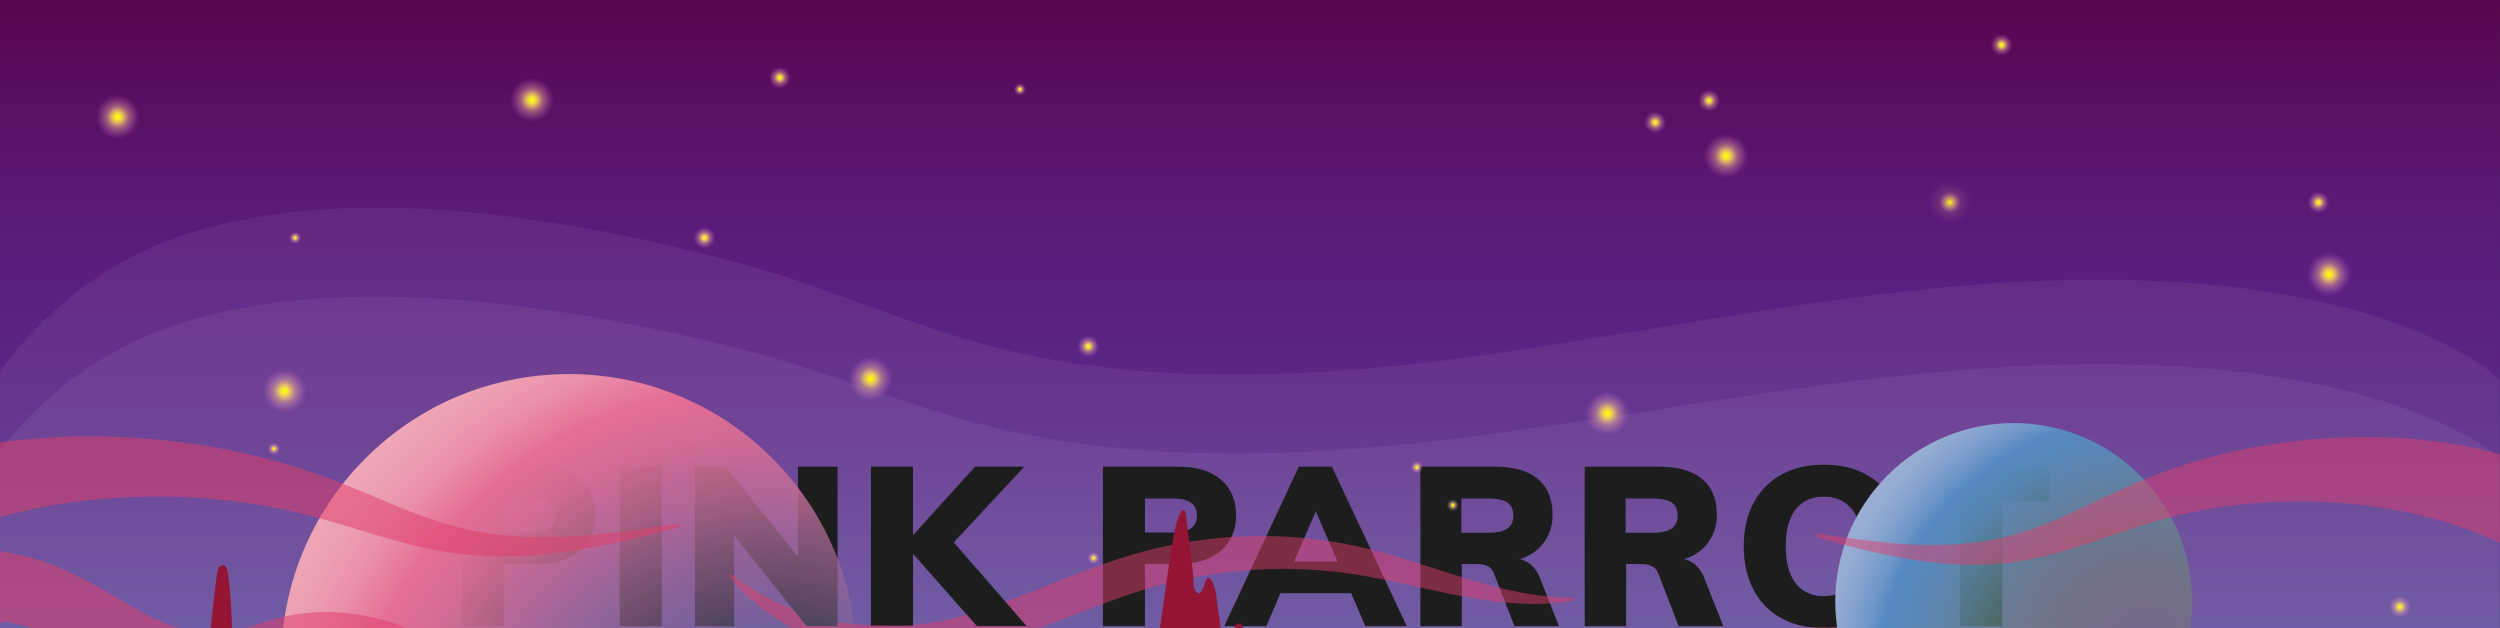 <svg xmlns="http://www.w3.org/2000/svg" xmlns:xlink="http://www.w3.org/1999/xlink" viewBox="0 0 1619 406.77"><rect x="0" y="0" width="1619" height="406.77" fill="#333333" stroke="none"/><defs><style>.cls-1{fill:none;}.cls-2{isolation:isolate;}.cls-3{clip-path:url(#clip-path);}.cls-4{fill:url(#Degradado_sin_nombre_410);}.cls-5{mix-blend-mode:overlay;}.cls-6{fill:#fff;opacity:0.06;}.cls-7{opacity:0.45;}.cls-8{fill:#e05079;}.cls-10,.cls-9{mix-blend-mode:hard-light;}.cls-9{fill:url(#Degradado_sin_nombre_240);}.cls-10{fill:url(#Degradado_sin_nombre_265);}.cls-11{opacity:0.49;}.cls-12{fill:#de3e6a;}.cls-13{opacity:0.5;}.cls-14{fill:url(#Degradado_sin_nombre_436);}.cls-15{fill:url(#Degradado_sin_nombre_381);}.cls-16{fill:url(#Degradado_sin_nombre_381-2);}.cls-17{fill:url(#Degradado_sin_nombre_381-3);}.cls-18{fill:url(#Degradado_sin_nombre_381-4);}.cls-19{fill:url(#Degradado_sin_nombre_381-5);}.cls-20{opacity:0.3;fill:url(#Degradado_sin_nombre_381-6);}.cls-21{fill:url(#Degradado_sin_nombre_381-7);}.cls-22{fill:url(#Degradado_sin_nombre_381-8);}.cls-23{fill:url(#Degradado_sin_nombre_381-9);}.cls-24{fill:url(#Degradado_sin_nombre_381-10);}.cls-25{fill:url(#Degradado_sin_nombre_381-11);}.cls-26{fill:url(#Degradado_sin_nombre_381-12);}.cls-27{fill:url(#Degradado_sin_nombre_381-13);}.cls-28{fill:url(#Degradado_sin_nombre_381-14);}.cls-29{fill:url(#Degradado_sin_nombre_381-15);}.cls-30{fill:url(#Degradado_sin_nombre_381-16);}.cls-31{fill:url(#Degradado_sin_nombre_381-17);}.cls-32{fill:url(#Degradado_sin_nombre_381-18);}.cls-33{fill:url(#Degradado_sin_nombre_381-19);}.cls-34{fill:url(#Degradado_sin_nombre_381-20);}.cls-35{fill:url(#Degradado_sin_nombre_381-21);}.cls-36{fill:url(#Degradado_sin_nombre_381-22);}.cls-37{fill:url(#Degradado_sin_nombre_381-23);}.cls-38{fill:url(#Degradado_sin_nombre_381-24);}.cls-39{fill:url(#Degradado_sin_nombre_381-25);}.cls-40{fill:url(#Degradado_sin_nombre_381-26);}.cls-41{fill:url(#Degradado_sin_nombre_381-27);}.cls-42{fill:url(#Degradado_sin_nombre_381-28);}.cls-43{fill:url(#Degradado_sin_nombre_381-29);}.cls-44{fill:url(#Degradado_sin_nombre_381-30);}.cls-45{fill:url(#Degradado_sin_nombre_381-31);}.cls-46{fill:url(#Degradado_sin_nombre_381-32);}.cls-47{opacity:0.53;}.cls-48{fill:url(#Degradado_sin_nombre_381-33);}.cls-49{fill:url(#Degradado_sin_nombre_381-34);}.cls-50{fill:url(#Degradado_sin_nombre_381-35);}.cls-51{fill:url(#Degradado_sin_nombre_381-36);}.cls-52{fill:url(#Degradado_sin_nombre_381-37);}.cls-53{fill:url(#Degradado_sin_nombre_381-38);}.cls-54{fill:url(#Degradado_sin_nombre_381-39);}.cls-55{fill:url(#Degradado_sin_nombre_381-40);}.cls-56{fill:url(#Degradado_sin_nombre_381-41);}.cls-57{fill:url(#Degradado_sin_nombre_381-42);}.cls-58{fill:url(#Degradado_sin_nombre_381-43);}.cls-59{fill:url(#Degradado_sin_nombre_381-44);}</style><clipPath id="clip-path"><rect class="cls-1" width="1618.92" height="406.77"/></clipPath><linearGradient id="Degradado_sin_nombre_410" x1="809.5" y1="851.61" x2="809.5" gradientUnits="userSpaceOnUse"><stop offset="0.27" stop-color="#6082bc"/><stop offset="0.34" stop-color="#5f71b2"/><stop offset="0.53" stop-color="#5d4597"/><stop offset="0.69" stop-color="#5c2987"/><stop offset="0.78" stop-color="#5b1f81"/><stop offset="0.86" stop-color="#5a1872"/><stop offset="1" stop-color="#57054e"/></linearGradient><radialGradient id="Degradado_sin_nombre_240" cx="-4664.2" cy="-528.08" r="389.91" gradientTransform="matrix(-0.37, -0.93, -0.93, 0.37, -1827.72, -3549.17)" gradientUnits="userSpaceOnUse"><stop offset="0.01" stop-color="#005b96" stop-opacity="0"/><stop offset="0.04" stop-color="#0c5c96" stop-opacity="0.05"/><stop offset="0.23" stop-color="#586296" stop-opacity="0.39"/><stop offset="0.4" stop-color="#946795" stop-opacity="0.65"/><stop offset="0.54" stop-color="#bf6b95" stop-opacity="0.84"/><stop offset="0.65" stop-color="#da6d95" stop-opacity="0.96"/><stop offset="0.72" stop-color="#e46e95"/><stop offset="0.74" stop-color="#e6789b"/><stop offset="0.79" stop-color="#ea8ea8"/><stop offset="0.85" stop-color="#ed9fb2"/><stop offset="0.91" stop-color="#eea8b7"/><stop offset="1" stop-color="#efabb9"/></radialGradient><radialGradient id="Degradado_sin_nombre_265" cx="-5446.69" cy="-958.39" r="241.82" gradientTransform="matrix(-0.37, -0.93, -0.93, 0.37, -1581.28, -4222.2)" gradientUnits="userSpaceOnUse"><stop offset="0.01" stop-color="#8c8f17" stop-opacity="0"/><stop offset="0.16" stop-color="#7d8e46" stop-opacity="0.28"/><stop offset="0.35" stop-color="#6c8c7a" stop-opacity="0.58"/><stop offset="0.52" stop-color="#5f8ba0" stop-opacity="0.81"/><stop offset="0.64" stop-color="#588ab7" stop-opacity="0.95"/><stop offset="0.72" stop-color="#558ac0"/><stop offset="0.76" stop-color="#6f97c8"/><stop offset="0.81" stop-color="#85a3ce"/><stop offset="0.86" stop-color="#96acd3"/><stop offset="0.92" stop-color="#9fb0d6"/><stop offset="1" stop-color="#a2b2d7"/></radialGradient><linearGradient id="Degradado_sin_nombre_436" x1="809.64" y1="1079.28" x2="809.64" y2="330.33" gradientUnits="userSpaceOnUse"><stop offset="0.37" stop-color="#cf3c51"/><stop offset="0.39" stop-color="#cb394f"/><stop offset="0.52" stop-color="#b32943"/><stop offset="0.67" stop-color="#a21d3b"/><stop offset="0.82" stop-color="#971636"/><stop offset="1" stop-color="#941434"/></linearGradient><radialGradient id="Degradado_sin_nombre_381" cx="344.48" cy="64.76" r="6.89" gradientUnits="userSpaceOnUse"><stop offset="0" stop-color="#fdff00"/><stop offset="0.25" stop-color="#fee04d" stop-opacity="0.7"/><stop offset="0.52" stop-color="#fec399" stop-opacity="0.4"/><stop offset="0.75" stop-color="#ffadd0" stop-opacity="0.18"/><stop offset="0.91" stop-color="#ff9ff2" stop-opacity="0.05"/><stop offset="1" stop-color="#ff9aff" stop-opacity="0"/></radialGradient><radialGradient id="Degradado_sin_nombre_381-2" cx="344.48" cy="64.76" r="14.48" xlink:href="#Degradado_sin_nombre_381"/><radialGradient id="Degradado_sin_nombre_381-3" cx="76.18" cy="75.79" r="6.89" xlink:href="#Degradado_sin_nombre_381"/><radialGradient id="Degradado_sin_nombre_381-4" cx="76.18" cy="75.79" r="14.48" xlink:href="#Degradado_sin_nombre_381"/><radialGradient id="Degradado_sin_nombre_381-5" cx="1262.72" cy="131.04" r="6.89" xlink:href="#Degradado_sin_nombre_381"/><radialGradient id="Degradado_sin_nombre_381-6" cx="1262.72" cy="131.04" r="14.48" xlink:href="#Degradado_sin_nombre_381"/><radialGradient id="Degradado_sin_nombre_381-7" cx="1508.32" cy="177.63" r="6.89" xlink:href="#Degradado_sin_nombre_381"/><radialGradient id="Degradado_sin_nombre_381-8" cx="1508.32" cy="177.63" r="14.48" xlink:href="#Degradado_sin_nombre_381"/><radialGradient id="Degradado_sin_nombre_381-9" cx="1117.85" cy="100.95" r="6.89" xlink:href="#Degradado_sin_nombre_381"/><radialGradient id="Degradado_sin_nombre_381-10" cx="1117.85" cy="100.95" r="14.48" xlink:href="#Degradado_sin_nombre_381"/><radialGradient id="Degradado_sin_nombre_381-11" cx="563.82" cy="245.2" r="6.89" xlink:href="#Degradado_sin_nombre_381"/><radialGradient id="Degradado_sin_nombre_381-12" cx="563.82" cy="245.2" r="14.48" xlink:href="#Degradado_sin_nombre_381"/><radialGradient id="Degradado_sin_nombre_381-13" cx="1040.96" cy="267.7" r="6.89" xlink:href="#Degradado_sin_nombre_381"/><radialGradient id="Degradado_sin_nombre_381-14" cx="1040.96" cy="267.7" r="14.48" xlink:href="#Degradado_sin_nombre_381"/><radialGradient id="Degradado_sin_nombre_381-15" cx="184.25" cy="253.23" r="6.89" xlink:href="#Degradado_sin_nombre_381"/><radialGradient id="Degradado_sin_nombre_381-16" cx="184.25" cy="253.23" r="14.48" xlink:href="#Degradado_sin_nombre_381"/><radialGradient id="Degradado_sin_nombre_381-17" cx="456.19" cy="154.02" r="3.45" xlink:href="#Degradado_sin_nombre_381"/><radialGradient id="Degradado_sin_nombre_381-18" cx="456.19" cy="154.02" r="7.24" xlink:href="#Degradado_sin_nombre_381"/><radialGradient id="Degradado_sin_nombre_381-19" cx="505.03" cy="50.28" r="3.45" xlink:href="#Degradado_sin_nombre_381"/><radialGradient id="Degradado_sin_nombre_381-20" cx="505.03" cy="50.28" r="7.24" xlink:href="#Degradado_sin_nombre_381"/><radialGradient id="Degradado_sin_nombre_381-21" cx="704.77" cy="224.28" r="3.45" xlink:href="#Degradado_sin_nombre_381"/><radialGradient id="Degradado_sin_nombre_381-22" cx="704.77" cy="224.28" r="7.24" xlink:href="#Degradado_sin_nombre_381"/><radialGradient id="Degradado_sin_nombre_381-23" cx="1296.21" cy="29.13" r="3.45" xlink:href="#Degradado_sin_nombre_381"/><radialGradient id="Degradado_sin_nombre_381-24" cx="1296.21" cy="29.13" r="7.24" xlink:href="#Degradado_sin_nombre_381"/><radialGradient id="Degradado_sin_nombre_381-25" cx="1554.16" cy="392.99" r="3.45" xlink:href="#Degradado_sin_nombre_381"/><radialGradient id="Degradado_sin_nombre_381-26" cx="1554.16" cy="392.99" r="7.24" xlink:href="#Degradado_sin_nombre_381"/><radialGradient id="Degradado_sin_nombre_381-27" cx="1501.43" cy="131.04" r="3.45" xlink:href="#Degradado_sin_nombre_381"/><radialGradient id="Degradado_sin_nombre_381-28" cx="1501.43" cy="131.04" r="7.24" xlink:href="#Degradado_sin_nombre_381"/><radialGradient id="Degradado_sin_nombre_381-29" cx="1106.81" cy="65.18" r="3.45" xlink:href="#Degradado_sin_nombre_381"/><radialGradient id="Degradado_sin_nombre_381-30" cx="1106.81" cy="65.18" r="7.24" xlink:href="#Degradado_sin_nombre_381"/><radialGradient id="Degradado_sin_nombre_381-31" cx="1071.9" cy="79.23" r="3.45" xlink:href="#Degradado_sin_nombre_381"/><radialGradient id="Degradado_sin_nombre_381-32" cx="1071.9" cy="79.23" r="7.24" xlink:href="#Degradado_sin_nombre_381"/><radialGradient id="Degradado_sin_nombre_381-33" cx="177.36" cy="290.63" r="1.95" xlink:href="#Degradado_sin_nombre_381"/><radialGradient id="Degradado_sin_nombre_381-34" cx="177.36" cy="290.63" r="4.09" xlink:href="#Degradado_sin_nombre_381"/><radialGradient id="Degradado_sin_nombre_381-35" cx="660.52" cy="57.86" r="1.95" xlink:href="#Degradado_sin_nombre_381"/><radialGradient id="Degradado_sin_nombre_381-36" cx="660.52" cy="57.86" r="4.09" xlink:href="#Degradado_sin_nombre_381"/><radialGradient id="Degradado_sin_nombre_381-37" cx="708.22" cy="361.37" r="1.95" xlink:href="#Degradado_sin_nombre_381"/><radialGradient id="Degradado_sin_nombre_381-38" cx="708.22" cy="361.37" r="4.09" xlink:href="#Degradado_sin_nombre_381"/><radialGradient id="Degradado_sin_nombre_381-39" cx="191.15" cy="154.02" r="1.95" xlink:href="#Degradado_sin_nombre_381"/><radialGradient id="Degradado_sin_nombre_381-40" cx="191.15" cy="154.02" r="4.08" xlink:href="#Degradado_sin_nombre_381"/><radialGradient id="Degradado_sin_nombre_381-41" cx="940.84" cy="327.19" r="1.95" xlink:href="#Degradado_sin_nombre_381"/><radialGradient id="Degradado_sin_nombre_381-42" cx="940.84" cy="327.19" r="4.09" xlink:href="#Degradado_sin_nombre_381"/><radialGradient id="Degradado_sin_nombre_381-43" cx="917.56" cy="302.56" r="1.95" xlink:href="#Degradado_sin_nombre_381"/><radialGradient id="Degradado_sin_nombre_381-44" cx="917.56" cy="302.56" r="4.09" xlink:href="#Degradado_sin_nombre_381"/></defs><title>pink parrot about page graphic sarah</title><g class="cls-2"><g id="Layer_5" data-name="Layer 5"><g class="cls-3"><polygon class="cls-4" points="1618.92 851.61 0 851.61 0 0 1619 0 1618.92 851.61"/><g class="cls-5"><path d="M299.1,302.23h49.16q17.69,0,27.4,8.48t9.72,23q0,14.37-9.86,22.91t-27.26,8.56h-21.9v40.31H299.1Zm45.53,42.63Q360,344.86,360,334q0-5.5-3.69-8.33t-11.68-2.83H326.36v22Z"/><path d="M401.33,405.47V302.23h27.26V405.47Z"/><path d="M516.75,302.23h25.66V405.47H522.26l-46.84-58.58v58.58H450.05V302.23h19.86l46.84,58.29Z"/><path d="M664.94,405.47H632.6l-41.32-46.83v46.83H564V302.23h27.26V346.6l40.16-44.37h31.9l-45.67,49Z"/><path d="M714.23,302.23h49.16q17.68,0,27.4,8.48t9.72,23q0,14.37-9.86,22.91t-27.26,8.56h-21.9v40.31H714.23Zm45.53,42.63q15.38,0,15.37-10.88,0-5.5-3.69-8.33t-11.68-2.83H741.49v22Z"/><path d="M884.17,405.47,875,384.15H829.22l-9.14,21.32H792.82l48.29-103.24h21.46L911,405.47Zm-46.11-41.76h28.13l-14.06-32.62Z"/><path d="M1009.6,405.47H980.74L967.4,371.1q-2.31-5.79-10.87-5.79h-9.86v40.16H919.84V302.23h48q18.7,0,28.13,8t9.42,23a28.9,28.9,0,0,1-21.31,28.85,16.1,16.1,0,0,1,7.83,4.07,21.83,21.83,0,0,1,5.51,8.55Zm-33.5-63.15c2.61-1.79,3.92-4.56,3.92-8.34q0-5.94-3.84-8.55t-12.69-2.61H946.38V345h17.11Q972.19,345,976.1,342.32Z"/><path d="M1116,405.47h-28.86l-13.34-34.37q-2.31-5.79-10.87-5.79h-9.86v40.16h-26.83V302.23h48q18.7,0,28.13,8t9.42,23a28.9,28.9,0,0,1-21.31,28.85,16.1,16.1,0,0,1,7.83,4.07,21.83,21.83,0,0,1,5.51,8.55Zm-33.5-63.15c2.61-1.79,3.92-4.56,3.92-8.34q0-5.94-3.85-8.55t-12.68-2.61h-17.11V345h17.11Q1078.62,345,1082.53,342.32Z"/><path d="M1153.58,400.32a43.78,43.78,0,0,1-18-18.48q-6.32-12-6.31-28.13t6.38-28a44.61,44.61,0,0,1,18.05-18.34q11.67-6.45,27.48-6.45t27.48,6.45a43.75,43.75,0,0,1,17.91,18.34q6.23,11.89,6.23,28t-6.23,28.13a43.52,43.52,0,0,1-17.91,18.48q-11.67,6.46-27.48,6.45T1153.58,400.32Zm45.75-22.55q6.6-8.25,6.6-24.06t-6.6-23.86q-6.6-8.19-18.2-8.19T1163,329.78q-6.52,8.12-6.53,23.93t6.53,24.14q6.52,8.19,18.12,8.19T1199.33,377.77Z"/><path d="M1269.15,405.47v-81.2h-30.74v-22h89v22H1296.7v81.2Z"/></g><path class="cls-6" d="M0,1079.28V240.66s34-51.84,95.82-79.44C203,113.35,360.05,138,482,171.28c54.86,15,104.81,38.55,160,53,106.06,27.8,223.28,19.95,333.73,3.63s219.52-39.43,331.87-45.38c237.6-12.57,311.77,63.84,311.77,63.84v832.91Z"/><path class="cls-6" d="M0,1079.28V291.81s34-48.67,95.82-74.6c107.16-45,264.23-21.83,386.14,9.45,54.86,14.07,104.81,36.2,160,49.76,106.06,26.11,223.28,18.74,333.73,3.42s219.52-37,331.87-42.62c237.6-11.8,311.77,60,311.77,60v782.11Z"/><g class="cls-7"><path class="cls-8" d="M1103.36,416.65a277.85,277.85,0,0,1,52.84-9.35,309,309,0,0,1,54.41.22c9.09.78,18.14,2.1,27,3.52s17.57,3.14,26.15,4.79c17.15,3.29,33.88,6.36,50.3,7.51,32.54,2.32,66.12-4.44,101.18-9.73,17.53-2.62,35.58-4.81,53.91-4.88s36.95,2.14,53.65,8.49l-.65,2.38c-35.41-2.57-68.24,5.68-102.13,13.85-17,4.05-34.26,8.26-52.33,11a237.13,237.13,0,0,1-55.91,2.56c-18.81-1.57-36.66-5.53-53.81-9.67s-33.69-8.57-50.42-11.61a436.55,436.55,0,0,0-51.17-6.25,522.23,522.23,0,0,0-52.54-.41Z"/></g><circle class="cls-9" cx="368.44" cy="428.58" r="186.33" transform="translate(-195.14 386.05) rotate(-45)"/><circle class="cls-10" cx="1304.08" cy="389.54" r="115.56" transform="translate(106.51 1036.22) rotate(-45)"/><g class="cls-11"><path class="cls-12" d="M1595.34,288.58a360.14,360.14,0,0,0-64.5-5.56,394.76,394.76,0,0,0-63.56,5.31A361,361,0,0,0,1405.92,304c-5,1.55-9.88,3.69-14.8,5.55s-9.75,3.93-14.46,6.07c-9.46,4.24-18.57,8.69-27.6,12.94-18,8.5-35.85,16.18-54.66,20.16s-38.64,4.88-58.49,3.75-39.83-4.08-59.76-7.21l-.54,2.49c19.46,5.38,39,10.64,59.23,14.1s41,5.09,62.06,3a202.42,202.42,0,0,0,31.12-5.67c10.13-2.64,20-5.8,29.69-9.08s19.15-6.62,28.51-9.59c4.68-1.52,9.33-2.88,14-4.07s9.27-2.63,14-3.51a328.45,328.45,0,0,1,57.12-7.78,355.85,355.85,0,0,1,57.16,1.76A313.61,313.61,0,0,1,1583.64,338,268.08,268.08,0,0,1,1619,351.56V294C1611.6,292.14,1602.78,289.92,1595.34,288.58Z"/></g><g class="cls-13"><path class="cls-12" d="M1019.42,387c-23.86.17-46.7-5.28-69.13-12.1l-33.85-10.72c-11.38-3.6-23-7.11-35-9.81a294.75,294.75,0,0,0-146.9,4.47c-11.85,3.48-23.34,7.55-34.57,11.78l-33,13c-5.29,2.07-10.55,4.09-15.82,6l13.79,15.82H632.6L626,398a216.87,216.87,0,0,1-24.39,5.56l-.1,0a103.21,103.21,0,0,1-17.81,1.53c-11,0-31.06-.2-41.26-2.19v2.59H522.26l-8.81-11c-13.44-5.28-23-10.42-38-21.24-2.82-2-3.61-1.25-3-.32l3,4.18c14.24,16.39,33.57,29,54.77,37.2a159.94,159.94,0,0,0,36.38,9.13,163.78,163.78,0,0,0,37.94.43c25.22-2.52,49.08-10,71.54-18.32,11.29-4.12,22.28-8.53,33.24-12.64s21.76-8.1,32.67-11.38A307.59,307.59,0,0,1,877.77,372c11.39,1.81,22.86,4.17,34.43,6.7s23.2,5.32,35.09,7.45c23.59,4.44,48.52,7.13,72.31,2.61Z"/></g><path class="cls-14" d="M1610,630.8a40.76,40.76,0,0,0-1.86-5.49c-6.61-13.14-11,9.48-14.14,12-5.5,4.45-14-1.53-16.39-7.93-1-2.78-5.52-24.32-11.26-14.71-2.87,4.8-1.72,11.35-2.78,16.53-1.45,7-8.49,14.73-15.5,11.75-5.11-2.16-10.2-29.27-17.41-17.61-1.39,2.23-1.62,4.91-2.5,7.36-1.4,3.92-6.65,7.41-11,4.45-1.82-1.24-2.78-3.27-3.56-5.24-3.87-9.82-5-20.34-6.18-30.74L1494.3,481.46c-.4-3.71-1.81-24.42-8.52-22.34-4.92,1.52-4.74,22.35-5.09,26.63-1.61,19.26-1.41,38.6-2.43,57.89-1.5,28.59-3.78,57.2-9.18,85.4-2.25,11.7-5.15,23.8-13.08,33.12-4.54,5.34-13.2,10.73-20.76,7.94-8.37-3.1-11.72-13.65-20.39-15.92-7.47-2-14.8,3.2-22.46,4.36-5.26.79-10.62-.34-16-.31-16.31.07-16.65,15-22.41,25.63-3.47,6.43-10.84,12.23-18.31,10.32-17-4.36-8.32-33-20.27-42.62a2.07,2.07,0,0,0-1.33-.58,2,2,0,0,0-1.18.63c-4.18,4-2.89,11.23-7.27,15a2.65,2.65,0,0,1-1.47.74c-1.52.13-2.3-1.64-2.56-3q-2-10.53-3-21.2c-.3-3.31.32-12-6.07-8.65-1.5.79-2.06,2.5-2.74,4a16.65,16.65,0,0,1-4.84,6.08c-10.87-4.37-5.93-18.76-13.38-26.29a3.75,3.75,0,0,0-1.62-1.1c-1.53-.43-3,.81-3.86,2.06-2.3,3.36-3,7.47-5.07,10.94-1.09,1.81-2.79,3.55-5,3.74a6,6,0,0,1-5.29-2.87,15.33,15.33,0,0,1-1.85-5.72c-.75-4.07-8.68-50.2-18-43.16a8.08,8.08,0,0,0-2.35,3.49c-2.68,6.43-.09,20.32-7.42,24.24-5.27,2.82-12-1.8-13.82-6.27a29.52,29.52,0,0,1-1.67-8.27,299.31,299.31,0,0,0-7.2-40.1c-.44-1.74-1.32-3.83-3.23-4-2.29-.17-3.39,2.52-3.74,4.63-1.41,8.51-1.59,17.54-3.61,25.89-1.48,6.16-7.17,8-11.21,3-3.11-3.84-3.62-9.52-4.06-14.12-2.35-24.34-2.6-48.78-3.31-73.19-.39-13.66-.46-27.33-1.34-41-.75-11.76-.91-24.07-3.16-35.61-.28-1.4-.87-3-2.33-3.4a3.13,3.13,0,0,0-3.21,1.35,7.82,7.82,0,0,0-1.07,3.33c-2.12,13.11-3.28,26.3-5,39.57-1.76,13.47-3,27-4.64,40.48q-5.94,49-15.39,97.56c-1.07,5.45-3.66,12.2-9.62,12.47-6.46.29-9.51-7.19-10.61-13.11-2.78-15-3.71-31-8.22-45.59-.41-1.32-1.35-3-2.82-2.7a2.74,2.74,0,0,0-1.42.89c-1.78,1.87-2.57,4.35-3.25,6.77-3.91,13.93-3.66,27.41-5.33,41.44-1.61,13.6-1.53,27-2.21,40.6a9.92,9.92,0,0,1-2.38,6.51c-1.69,1.73-4.72,2.49-6.8,1.17s-2.44-4-3.09-6.21-2.53-4.77-5-4.34c-2.23.39-3.14,2.85-3.59,4.91-2.26,10.35-2.27,20.74-3.16,31-2.44-.26-4.74-.35-6.45-.44-7.77-.37-12.87-8.49-14.52-16.09-1.29-6-1.24-12.07-1.94-18.11a8.66,8.66,0,0,0-.79-3.19,3,3,0,0,0-2.63-1.7c-7,.42-4.1,18.77-13.31,20.21-11.55,1.79-9.52-19.09-11.21-25.39a8.71,8.71,0,0,0-1.75-3.75,3.18,3.18,0,0,0-3.78-.8,4.57,4.57,0,0,0-1.62,2.32c-2.09,5-5.14,14-12.38,12.81-3.65-.58-6-4.1-7.68-7.4-18.67-37.33-13.6-82-14.7-122.31-.07-2.57-1.85-17.34-7-14a4.7,4.7,0,0,0-1.62,3.12c-6.29,28.89-6.73,59-12.92,88.22-2,9.29-4,18.64-7.56,27.44-1.12,2.75-2.53,5.59-5,7.18-4.29,2.72-10.3.6-13.55-3.3s-4.43-9.07-5.51-14c-1-4.46-2.15-8.93-2.92-13.43-.7-4.11-.64-8.13-2.62-12a2.92,2.92,0,0,0-1.61-1.66c-1.36-.36-2.45,1.13-3,2.42-2.2,5.17-8.71,38.94-20.62,26.82-1.64-1.67-2.43-4-3.13-6.21A260.36,260.36,0,0,1,876,555.15c-.22-1.71-1.59-4-3-3a2.43,2.43,0,0,0-.78,1.27,14.1,14.1,0,0,1-1.81,4c-5.42,7.08-7.44-6.9-7.87-9.76-.73-4.87-1.06-11.52-6-14.19-1.56-.86-3.44-1.28-4.6-2.62a8,8,0,0,1-1.44-4.55c-1-13.74-1.56-27.45-2.12-41.21-.29-7-.67-14-1.36-21-.57-5.72-2.4-10.85-3.38-16.51-.43-2.53-.91-5.17-2.44-7.25a4,4,0,0,0-2.48-1.74c-1.49-.21-2.85.93-3.71,2.18-1.64,2.38-2.23,5.3-3.12,8-1.37,4.24-8.21,20.19-14.72,13.14a9.73,9.73,0,0,1-1.92-4.81q-2.94-14.43-6-28.83-1.57-7.41-3.19-14.82c-.46-2.07-.5-8.71-3-9.55-1.36-.46-2.74.73-3.35,2s-.82,2.79-1.65,3.95a4.12,4.12,0,0,1-4.76,1.44c-3.17-1.31-3.17-8.56-3.65-11.39q-1.29-7.74-2.17-15.53c-.16-1.47-3.8-15.64-6.8-7.94-.77,2-2.89,11.36-6.47,6.17-1.68-2.45-1.19-7.93-1.54-10.78-.52-4.39-1.06-8.76-1.6-13.14C770,350,769,341.21,767.92,332.43c-.09-.8-.3-1.75-1.06-2-.94-.34-1.8.65-2.27,1.52-2.72,5-3.75,10.76-4.72,16.39-3.15,18.2-5.5,36.53-8.16,54.8-1.57,10.79.19,24.17-5.4,34-4.08,7.16-8.23,3.26-14.74,1.42C719,435,720.21,448.65,716.12,456.28c-3.51,6.54-11.82,6.53-18,4.44-4.15-1.42-8.29-9.36-12.42-8.92-3.15.33-4.31,4.24-4.66,7.38-2.89,25.7-1.45,52.64-10.76,77.2-9,23.65-24.14,45.07-39.86,64.77-4.22,5.28-9,10.91-15.6,12.23-10.6,2.12-19.41-8.14-22.33-17.35a47.67,47.67,0,0,0-1.85-5.91c-6.62-14.16-11,10.2-14.15,12.93-5.5,4.79-14-1.66-16.39-8.55-1-3-5.52-26.21-11.26-15.86-2.87,5.18-1.72,12.24-2.78,17.82-1.45,7.57-8.49,15.87-15.5,12.67-5.11-2.34-10.2-31.55-17.41-19-1.39,2.41-1.62,5.3-2.5,7.94-1.4,4.22-6.65,8-11,4.79-1.82-1.34-2.78-3.53-3.56-5.65-3.87-10.57-5-21.91-6.18-33.11l-13.14-129c-.4-4-1.81-26.31-8.51-24.08-4.93,1.65-4.74,24.09-5.1,28.7-1.61,20.76-1.41,41.6-2.43,62.38-1.5,30.81-3.78,61.64-9.18,92-2.25,12.6-5.15,25.63-13.08,35.68-4.54,5.75-13.2,11.56-20.76,8.55-8.37-3.33-11.72-14.7-20.39-17.15-7.47-2.11-14.8,3.45-22.46,4.7-5.26.85-10.62-.36-15.95-.34-16.31.08-16.65,16.12-22.41,27.62-3.47,6.93-10.84,13.18-18.31,11.12-17-4.69-8.32-35.61-20.27-45.92a2,2,0,0,0-1.33-.63,1.88,1.88,0,0,0-1.18.69c-4.18,4.3-2.89,12.09-7.27,16.19a2.56,2.56,0,0,1-1.47.8c-1.52.15-2.29-1.77-2.56-3.28-1.32-7.56-2.32-15.19-3-22.84-.3-3.57.32-13-6.07-9.33-1.5.86-2.06,2.69-2.74,4.28a17.85,17.85,0,0,1-4.84,6.56c-10.87-4.72-5.93-20.22-13.38-28.34a3.76,3.76,0,0,0-1.62-1.18c-1.53-.46-3,.88-3.86,2.23-2.3,3.61-3,8-5.07,11.78-1.09,1.95-2.79,3.82-5,4a5.9,5.9,0,0,1-5.3-3.1,17.36,17.36,0,0,1-1.85-6.15c-.75-4.4-8.68-54.1-18-46.51a8.66,8.66,0,0,0-2.35,3.76c-2.68,6.92-.09,21.89-7.42,26.12-5.27,3-12-1.94-13.82-6.76a33.91,33.91,0,0,1-1.67-8.91,345,345,0,0,0-7.2-43.21c-.43-1.87-1.32-4.13-3.23-4.29-2.29-.18-3.39,2.72-3.74,5-1.41,9.17-1.59,18.9-3.6,27.9-1.49,6.63-7.18,8.64-11.21,3.27-3.12-4.13-3.63-10.25-4.07-15.22-2.35-26.22-2.6-52.56-3.31-78.85-.39-14.72-.46-29.46-1.34-44.16-.75-12.68-.91-25.94-3.16-38.38-.28-1.5-.87-3.23-2.33-3.66a3,3,0,0,0-3.21,1.46,8.87,8.87,0,0,0-1.07,3.59c-2.12,14.12-3.28,28.33-5,42.63-1.76,14.52-3,29.09-4.64,43.62q-5.94,52.8-15.39,105.12c-1.07,5.88-3.66,13.15-9.62,13.44-6.46.31-9.51-7.75-10.61-14.12-2.78-16.19-3.71-33.36-8.22-49.12-.41-1.44-1.35-3.19-2.82-2.92a2.69,2.69,0,0,0-1.42,1c-1.78,2-2.57,4.69-3.25,7.29-3.91,15-3.66,29.54-5.32,44.66-1.62,14.65-1.54,29.14-2.22,43.74a11.2,11.2,0,0,1-2.38,7c-1.69,1.87-4.72,2.68-6.8,1.26s-2.44-4.26-3.09-6.69-2.53-5.14-5-4.67c-2.23.41-3.14,3.06-3.59,5.29-2.92,14.4-2.06,28.87-4.23,43.09-1.29,8.45-6.67,17.41-16.27,11.68-3.76-2.24-6.29-6-8.39-9.88a85.77,85.77,0,0,1-5.68-12.73c-1.14-3.24-2.44-6.95-5.63-8.21a4.05,4.05,0,0,0-3.77.27,5.56,5.56,0,0,0-1.5,1.92C-.61,646.93,0,661.14,0,674.19v405.09H1619.28V643.56A27.29,27.29,0,0,1,1610,630.8Z"/><circle class="cls-15" cx="344.48" cy="64.76" r="6.89"/><circle class="cls-16" cx="344.48" cy="64.76" r="14.48"/><path class="cls-17" d="M83.08,75.79a6.9,6.9,0,1,1-6.9-6.9A6.9,6.9,0,0,1,83.08,75.79Z"/><circle class="cls-18" cx="76.18" cy="75.79" r="14.48"/><path class="cls-19" d="M1269.62,131a6.9,6.9,0,1,1-6.9-6.9A6.89,6.89,0,0,1,1269.62,131Z"/><circle class="cls-20" cx="1262.72" cy="131.04" r="14.48"/><path class="cls-21" d="M1515.22,177.63a6.9,6.9,0,1,1-6.9-6.89A6.9,6.9,0,0,1,1515.22,177.63Z"/><circle class="cls-22" cx="1508.32" cy="177.63" r="14.48"/><path class="cls-23" d="M1124.74,101a6.9,6.9,0,1,1-6.89-6.9A6.88,6.88,0,0,1,1124.74,101Z"/><path class="cls-24" d="M1132.32,101a14.48,14.48,0,1,1-14.47-14.48A14.47,14.47,0,0,1,1132.32,101Z"/><path class="cls-25" d="M570.71,245.2a6.9,6.9,0,1,1-6.89-6.9A6.88,6.88,0,0,1,570.71,245.2Z"/><path class="cls-26" d="M578.3,245.2a14.48,14.48,0,1,1-14.48-14.48A14.48,14.48,0,0,1,578.3,245.2Z"/><path class="cls-27" d="M1047.85,267.7a6.9,6.9,0,1,1-6.89-6.89A6.9,6.9,0,0,1,1047.85,267.7Z"/><circle class="cls-28" cx="1040.96" cy="267.7" r="14.48"/><path class="cls-29" d="M191.15,253.23a6.9,6.9,0,1,1-6.9-6.9A6.9,6.9,0,0,1,191.15,253.23Z"/><circle class="cls-30" cx="184.25" cy="253.23" r="14.48"/><circle class="cls-31" cx="456.19" cy="154.02" r="3.45"/><path class="cls-32" d="M463.43,154a7.24,7.24,0,1,1-7.24-7.24A7.24,7.24,0,0,1,463.43,154Z"/><path class="cls-33" d="M508.48,50.28A3.45,3.45,0,1,1,505,46.83,3.46,3.46,0,0,1,508.48,50.28Z"/><path class="cls-34" d="M512.27,50.28A7.24,7.24,0,1,1,505,43,7.24,7.24,0,0,1,512.27,50.28Z"/><circle class="cls-35" cx="704.77" cy="224.28" r="3.45"/><path class="cls-36" d="M712,224.28a7.24,7.24,0,1,1-7.24-7.24A7.24,7.24,0,0,1,712,224.28Z"/><circle class="cls-37" cx="1296.21" cy="29.13" r="3.45"/><path class="cls-38" d="M1303.45,29.13a7.24,7.24,0,1,1-7.24-7.24A7.24,7.24,0,0,1,1303.45,29.13Z"/><circle class="cls-39" cx="1554.16" cy="392.99" r="3.45"/><path class="cls-40" d="M1561.4,393a7.24,7.24,0,1,1-7.24-7.24A7.24,7.24,0,0,1,1561.4,393Z"/><path class="cls-41" d="M1504.88,131a3.45,3.45,0,1,1-3.45-3.45A3.46,3.46,0,0,1,1504.88,131Z"/><path class="cls-42" d="M1508.67,131a7.24,7.24,0,1,1-7.24-7.24A7.24,7.24,0,0,1,1508.67,131Z"/><path class="cls-43" d="M1110.26,65.18a3.45,3.45,0,1,1-3.45-3.45A3.45,3.45,0,0,1,1110.26,65.18Z"/><path class="cls-44" d="M1114.05,65.18a7.24,7.24,0,1,1-7.24-7.24A7.24,7.24,0,0,1,1114.05,65.18Z"/><path class="cls-45" d="M1075.35,79.23a3.45,3.45,0,1,1-3.45-3.44A3.45,3.45,0,0,1,1075.35,79.23Z"/><path class="cls-46" d="M1079.14,79.23A7.24,7.24,0,1,1,1071.9,72,7.24,7.24,0,0,1,1079.14,79.23Z"/><g class="cls-47"><path class="cls-12" d="M408.66,463.26h0A126.61,126.61,0,0,1,379,464.76a106.19,106.19,0,0,1-28.18-6,121.88,121.88,0,0,1-24.87-12.41c-2-1.2-3.81-2.52-5.66-3.85s-3.67-2.68-5.46-4.07-3.53-2.82-5.26-4.27l-5.63-4.61a157.5,157.5,0,0,0-56.61-28.25,142.76,142.76,0,0,0-34.1-4.92c-3-.14-5.94,0-8.93.15s-6,.45-9,.81a88.13,88.13,0,0,0-9,1.5c-3,.55-5.92,1.3-8.68,2.08-11,3.18-20.2,6.81-28,8.45a53.16,53.16,0,0,1-11,1.25,64.7,64.7,0,0,1-11.22-1,100.47,100.47,0,0,1-23.3-7.26c-3.89-1.7-7.74-3.59-11.6-5.65s-7.9-4.36-12-6.72c-8.16-4.72-16.67-9.89-26.25-14.9-4.78-2.5-9.82-5-15.19-7.25-2.67-1.15-5.45-2.23-8.29-3.3s-6-2.06-9.06-2.94A196.07,196.07,0,0,0,0,357v45.7c1.18.16,5.46.3,6.64.52,1.84.33,3.66.74,5.49,1.18s3.89,1.07,5.87,1.7c4,1.25,8,2.74,12.19,4.41,8.31,3.34,17,7.47,26.3,11.69,4.66,2.11,9.45,4.26,14.48,6.33s10.39,4.08,15.87,5.86a149.35,149.35,0,0,0,35.5,7.25,110.63,110.63,0,0,0,19.49-.27,95.55,95.55,0,0,0,19.06-4.06c11.64-3.79,20.51-8.49,28.57-11.57a56.87,56.87,0,0,1,5.88-2,52.13,52.13,0,0,1,6-1.59,56.73,56.73,0,0,1,6.21-1.15,58.62,58.62,0,0,1,6.42-.71,111.25,111.25,0,0,1,26.76,1.41,140.25,140.25,0,0,1,51,19.61c1.88,1.22,3.72,2.39,5.88,3.86s4.15,2.81,6.34,4.12,4.29,2.68,6.55,3.91,4.45,2.51,6.79,3.65a142.25,142.25,0,0,0,29.47,11.27,120.54,120.54,0,0,0,32,3.79A132.41,132.41,0,0,0,410,467.44a2.15,2.15,0,0,0,1.77-2.48A2.63,2.63,0,0,0,408.66,463.26Z"/><path class="cls-12" d="M178.26,328.9c5.2.84,10.19,2.2,15.3,3.33s10.17,2.44,15.27,3.9C219,339,229.38,342.24,240,345.41s21.45,6.26,32.62,8.83A242.15,242.15,0,0,0,307,359.68c23.36,1.89,46.43,0,68.54-3.71s43.51-9.13,64.72-14.67l-.72-2.35c-21.83,3.42-43.69,6.68-65.51,8.12s-43.57,1-64.14-2.76-39.84-11-59.43-19.22c-9.81-4.09-19.72-8.38-30.07-12.47-5.14-2.07-10.46-4-15.87-5.84s-10.75-3.84-16.29-5.33C144.34,288.08,97.2,282,49.69,282.67c-15.49.26-34.16,1.87-49.69,3.74v48.32c16.28-4.19,36.33-8.38,53.5-10.37C94.45,319.66,137.21,320.8,178.26,328.9Z"/></g><circle class="cls-48" cx="177.36" cy="290.63" r="1.95"/><path class="cls-49" d="M181.44,290.63a4.09,4.09,0,1,1-4.08-4.09A4.08,4.08,0,0,1,181.44,290.63Z"/><path class="cls-50" d="M662.46,57.86a1.95,1.95,0,1,1-1.94-1.94A1.94,1.94,0,0,1,662.46,57.86Z"/><path class="cls-51" d="M664.6,57.86a4.09,4.09,0,1,1-4.08-4.08A4.09,4.09,0,0,1,664.6,57.86Z"/><circle class="cls-52" cx="708.22" cy="361.37" r="1.95"/><circle class="cls-53" cx="708.22" cy="361.37" r="4.09"/><path class="cls-54" d="M193.09,154a1.95,1.95,0,1,1-1.94-2A2,2,0,0,1,193.09,154Z"/><path class="cls-55" d="M195.23,154a4.09,4.09,0,1,1-4.08-4.08A4.09,4.09,0,0,1,195.23,154Z"/><circle class="cls-56" cx="940.84" cy="327.19" r="1.95"/><path class="cls-57" d="M944.92,327.19a4.09,4.09,0,1,1-4.08-4.09A4.08,4.08,0,0,1,944.92,327.19Z"/><circle class="cls-58" cx="917.56" cy="302.56" r="1.95"/><circle class="cls-59" cx="917.56" cy="302.56" r="4.09"/></g></g></g></svg>